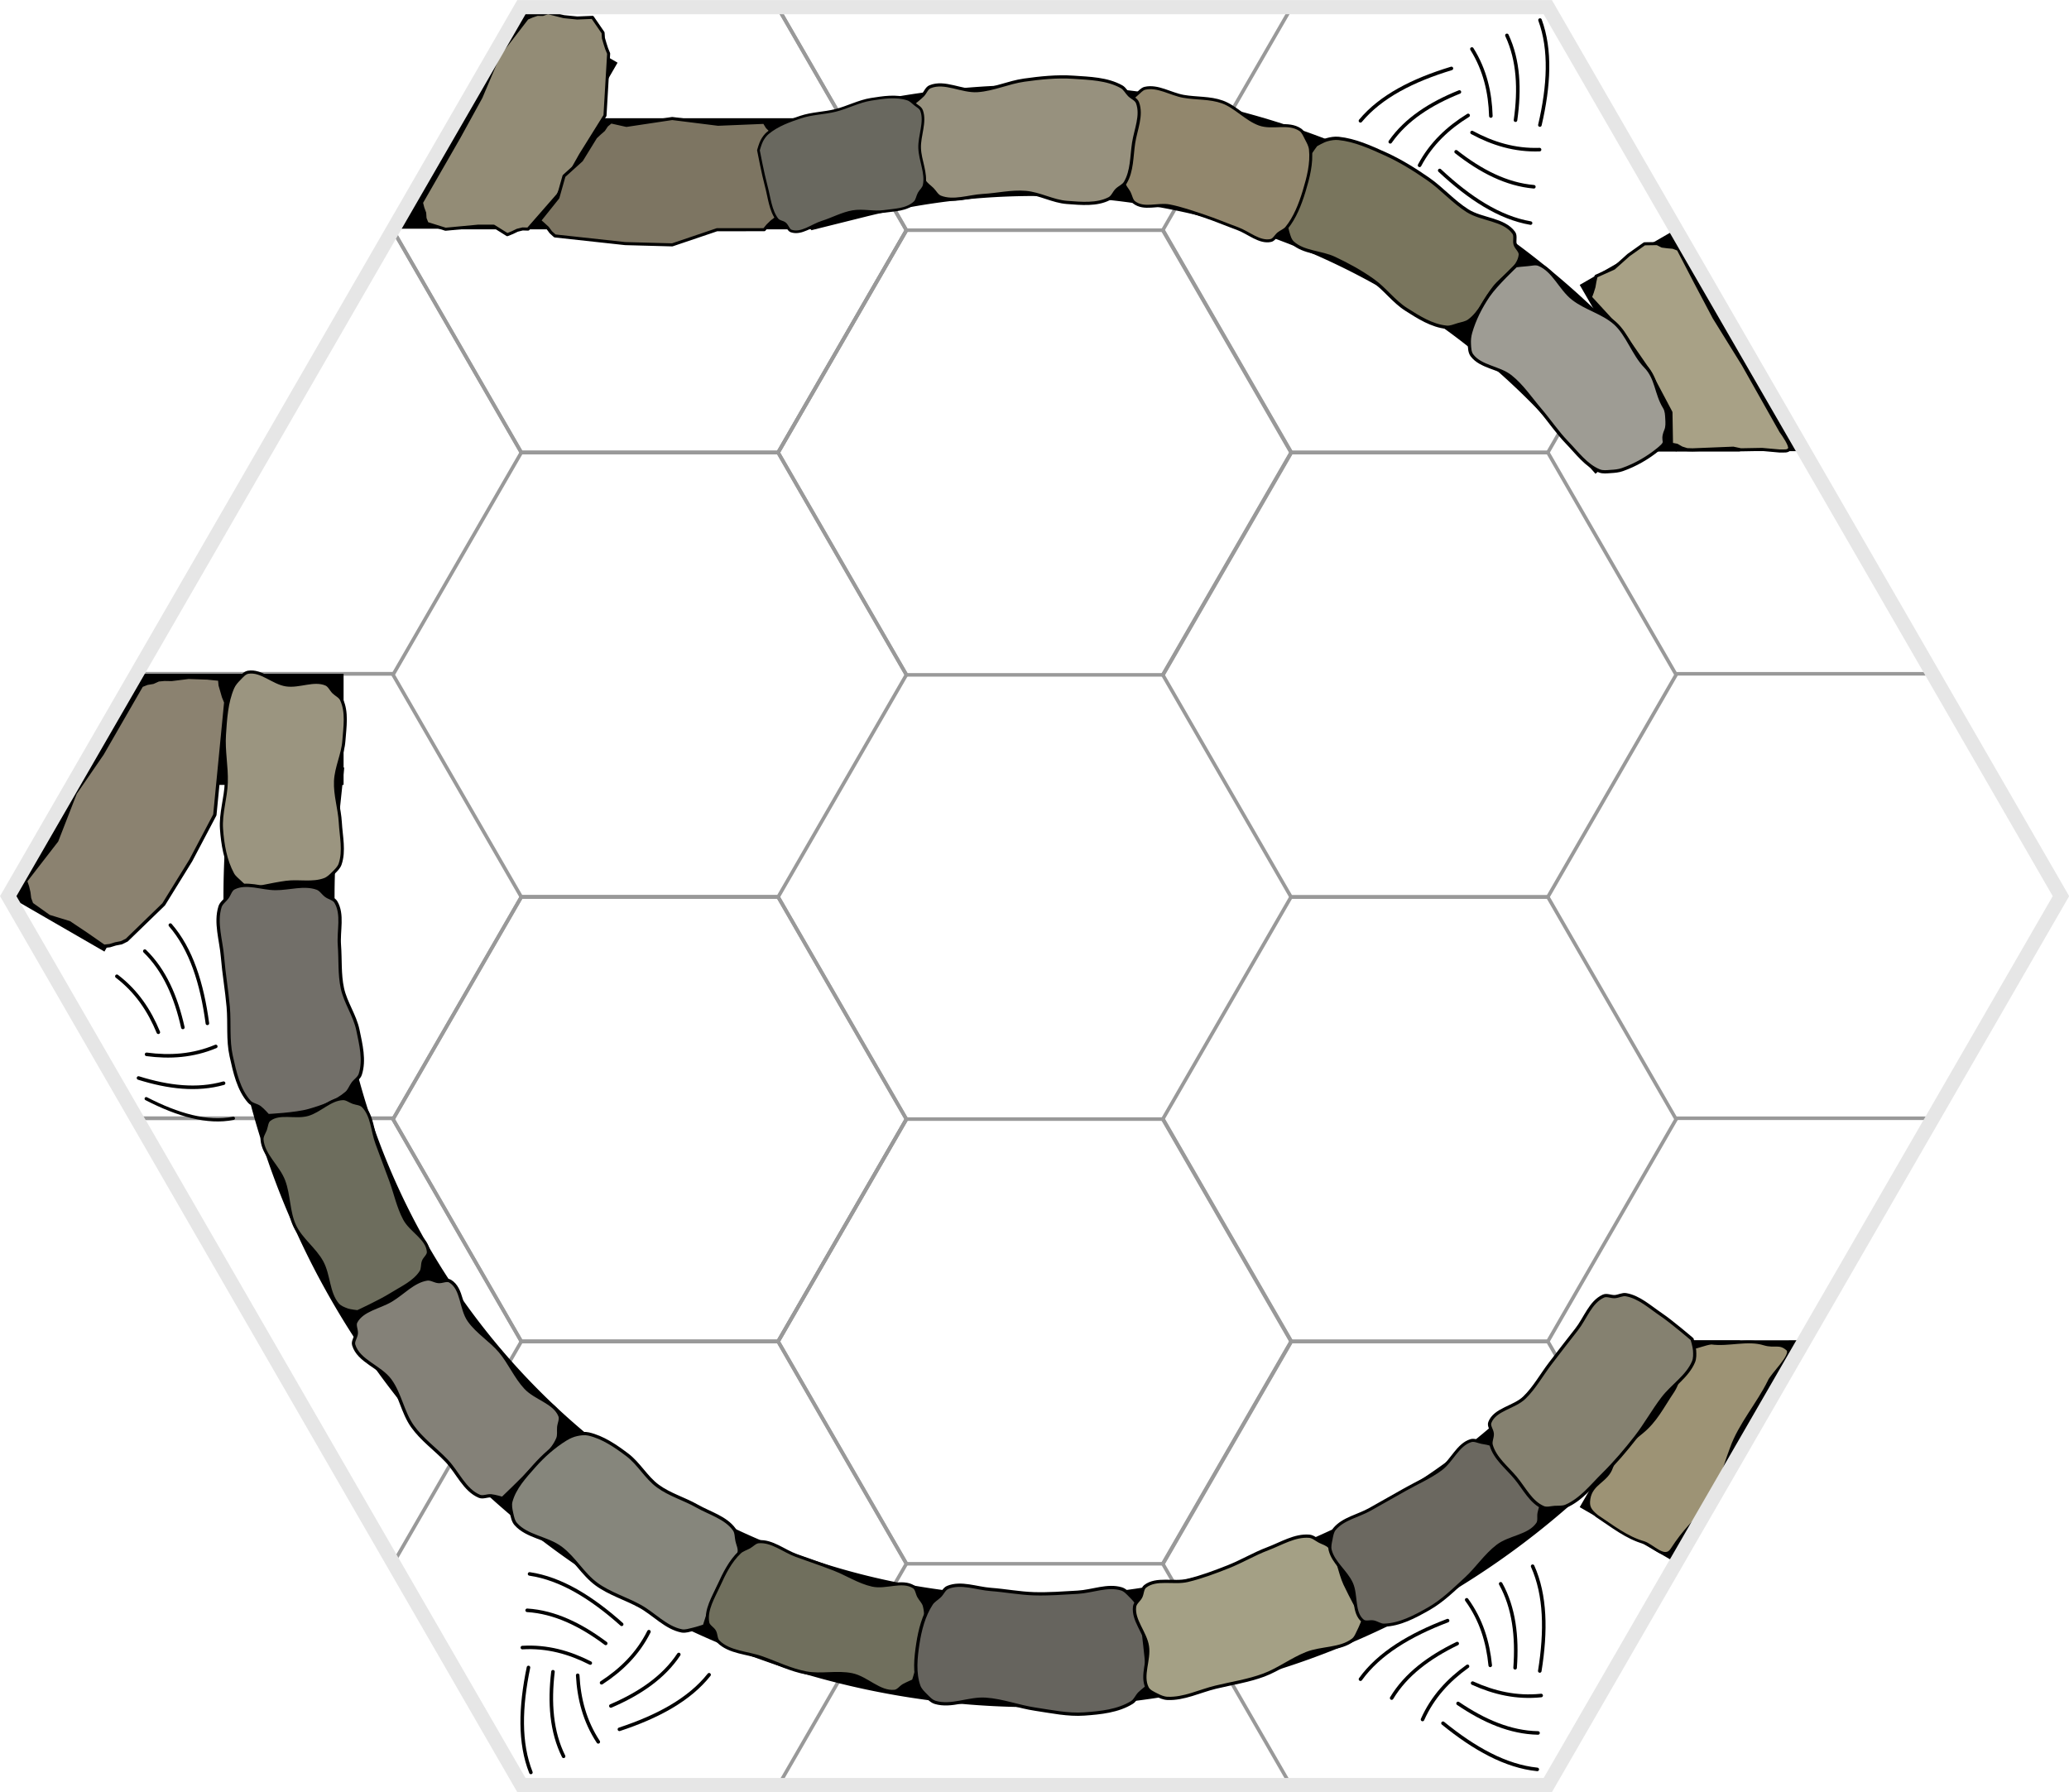 <?xml version="1.0" encoding="UTF-8" standalone="no"?>
<!-- Created with Inkscape (http://www.inkscape.org/) -->

<svg
   width="116.394mm"
   height="100.8mm"
   viewBox="0 0 439.914 380.976"
   version="1.1"
   id="svg1"
   inkscape:version="1.3.2 (091e20e, 2023-11-25, custom)"
   sodipodi:docname="hex-master-2.svg"
   inkscape:export-filename="..\base-tiles\caverns\cavern-A-4O-AR.svg"
   inkscape:export-xdpi="300"
   inkscape:export-ydpi="300"
   xmlns:inkscape="http://www.inkscape.org/namespaces/inkscape"
   xmlns:sodipodi="http://sodipodi.sourceforge.net/DTD/sodipodi-0.dtd"
   xmlns:xlink="http://www.w3.org/1999/xlink"
   xmlns="http://www.w3.org/2000/svg"
   xmlns:svg="http://www.w3.org/2000/svg">
  <sodipodi:namedview
     id="namedview1"
     pagecolor="#ffffff"
     bordercolor="#000000"
     borderopacity="0.25"
     inkscape:showpageshadow="2"
     inkscape:pageopacity="0.0"
     inkscape:pagecheckerboard="0"
     inkscape:deskcolor="#d1d1d1"
     inkscape:document-units="mm"
     inkscape:zoom="1.4142136"
     inkscape:cx="-85.913474"
     inkscape:cy="68.942911"
     inkscape:window-width="2880"
     inkscape:window-height="1586"
     inkscape:window-x="-11"
     inkscape:window-y="-11"
     inkscape:window-maximized="1"
     showguides="true"
     inkscape:lockguides="true"
     inkscape:current-layer="layer10">
    <sodipodi:guide
       position="0,774.803"
       orientation="0,1"
       id="guide7"
       inkscape:locked="true"
       inkscape:label=""
       inkscape:color="rgb(0,134,229)" />
    <sodipodi:guide
       position="18.898,0"
       orientation="-1,0"
       id="guide10"
       inkscape:locked="true"
       inkscape:label=""
       inkscape:color="rgb(0,134,229)" />
  </sodipodi:namedview>
  <defs
     id="defs1" />
  <g
     inkscape:groupmode="layer"
     id="layer4"
     inkscape:label="Hexes-Bottom"
     style="display:inline"
     transform="translate(-17.152,-17.386)">
    <path
       sodipodi:type="star"
       style="display:inline;fill:none;stroke:#999999;stroke-width:0.866;stroke-dasharray:none"
       id="path6-7-2"
       inkscape:flatsided="true"
       sodipodi:sides="6"
       sodipodi:cx="95.695854"
       sodipodi:cy="483.33698"
       sodipodi:r1="62.518642"
       sodipodi:r2="54.142731"
       sodipodi:arg1="1.0471976"
       sodipodi:arg2="1.5707963"
       inkscape:rounded="0"
       inkscape:randomized="0"
       d="m 126.955,537.48 -62.519,0 -31.259,-54.143 31.259,-54.143 62.519,0 31.259,54.143 z"
       transform="matrix(0.873,0,0,0.873,153.622,-119.39)"
       inkscape:label="hex0304"
       inkscape:export-filename="..\base-tiles\walls\horizontal-double-AA2-C-CR.svg"
       inkscape:export-xdpi="300"
       inkscape:export-ydpi="300" />
    <path
       sodipodi:type="star"
       style="display:inline;fill:none;stroke:#999999;stroke-width:0.866;stroke-dasharray:none"
       id="path6-7-3"
       inkscape:flatsided="true"
       sodipodi:sides="6"
       sodipodi:cx="95.695854"
       sodipodi:cy="483.33698"
       sodipodi:r1="62.518642"
       sodipodi:r2="54.142731"
       sodipodi:arg1="1.0471976"
       sodipodi:arg2="1.5707963"
       inkscape:rounded="0"
       inkscape:randomized="0"
       d="m 126.955,537.48 -62.519,0 -31.259,-54.143 31.259,-54.143 62.519,0 31.259,54.143 z"
       transform="matrix(0.873,0,0,0.873,71.758,-166.634)"
       inkscape:label="hex0203"
       inkscape:tile-cx="155.25921"
       inkscape:tile-cy="255.1181"
       inkscape:tile-w="109.10383"
       inkscape:tile-h="94.488169"
       inkscape:tile-x0="100.70729"
       inkscape:tile-y0="207.87401" />
    <path
       style="display:inline;fill:none;stroke:#999999;stroke-width:0.756"
       d="M 100.732,255.118 H 46.178"
       id="path6-5-2-6-8-3-6-0"
       inkscape:label="lineb0104"
       inkscape:tile-cx="73.455121"
       inkscape:tile-cy="255.11812"
       inkscape:tile-w="54.553702"
       inkscape:tile-h="0"
       inkscape:tile-x0="46.17827"
       inkscape:tile-y0="255.11812" />
    <use
       x="0"
       y="0"
       inkscape:tiled-clone-of="#path6-7-3"
       xlink:href="#path6-7-3"
       id="use5"
       style="display:inline" />
    <use
       x="0"
       y="0"
       inkscape:tiled-clone-of="#path6-7-3"
       xlink:href="#path6-7-3"
       transform="translate(0,94.488)"
       id="use6"
       style="display:inline" />
    <use
       x="0"
       y="0"
       inkscape:tiled-clone-of="#path6-7-3"
       xlink:href="#path6-7-3"
       transform="translate(163.656)"
       id="use7"
       style="display:inline" />
    <use
       x="0"
       y="0"
       inkscape:tiled-clone-of="#path6-7-3"
       xlink:href="#path6-7-3"
       transform="translate(163.656,94.488)"
       id="use8"
       style="display:inline" />
    <use
       x="0"
       y="0"
       inkscape:tiled-clone-of="#path6-5-2-6-8-3-6-0"
       xlink:href="#path6-5-2-6-8-3-6-0"
       id="use13"
       style="display:inline" />
    <use
       x="0"
       y="0"
       inkscape:tiled-clone-of="#path6-5-2-6-8-3-6-0"
       xlink:href="#path6-5-2-6-8-3-6-0"
       transform="translate(327.322)"
       id="use14"
       style="display:inline" />
  </g>
  <g
     inkscape:groupmode="layer"
     id="layer2"
     inkscape:label="Hexes-Top"
     style="display:inline"
     transform="translate(-17.152,-17.386)">
    <path
       sodipodi:type="star"
       style="display:inline;fill:none;stroke:#999999;stroke-width:0.866;stroke-dasharray:none"
       id="path6-5"
       inkscape:flatsided="true"
       sodipodi:sides="6"
       sodipodi:cx="95.695854"
       sodipodi:cy="483.33698"
       sodipodi:r1="62.518642"
       sodipodi:r2="54.142731"
       sodipodi:arg1="1.0471976"
       sodipodi:arg2="1.5707963"
       inkscape:rounded="0"
       inkscape:randomized="0"
       d="m 126.955,537.48 -62.519,0 -31.259,-54.143 31.259,-54.143 62.519,0 31.259,54.143 z"
       transform="matrix(0.873,0,0,0.873,153.622,-308.366)"
       inkscape:label="hex0302"
       inkscape:export-filename="..\base-tiles\caverns\half-cavern-A-O-AR.svg"
       inkscape:export-xdpi="300"
       inkscape:export-ydpi="300" />
    <path
       sodipodi:type="star"
       style="display:inline;fill:none;stroke:#999999;stroke-width:0.866;stroke-dasharray:none"
       id="path6"
       inkscape:flatsided="true"
       sodipodi:sides="6"
       sodipodi:cx="95.695854"
       sodipodi:cy="483.33698"
       sodipodi:r1="62.518642"
       sodipodi:r2="54.142731"
       sodipodi:arg1="1.0471976"
       sodipodi:arg2="1.5707963"
       inkscape:rounded="0"
       inkscape:randomized="0"
       d="m 126.955,537.48 -62.519,0 -31.259,-54.143 31.259,-54.143 62.519,0 31.259,54.143 z"
       transform="matrix(0.873,0,0,0.873,71.758,-355.61)"
       inkscape:label="hex0201"
       inkscape:tile-cx="155.25921"
       inkscape:tile-cy="66.141743"
       inkscape:tile-w="109.10383"
       inkscape:tile-h="94.488169"
       inkscape:tile-x0="100.70729"
       inkscape:tile-y0="18.897658" />
    <path
       style="display:inline;fill:none;stroke:#999999;stroke-width:0.756"
       d="M 100.732,160.63 H 46.178"
       id="path6-5-2-6-8-3-6"
       inkscape:label="lineb0103"
       inkscape:tile-cx="73.455121"
       inkscape:tile-cy="160.62992"
       inkscape:tile-w="54.553702"
       inkscape:tile-h="0"
       inkscape:tile-x0="46.17827"
       inkscape:tile-y0="160.62992" />
    <use
       x="0"
       y="0"
       inkscape:tiled-clone-of="#path6"
       xlink:href="#path6"
       id="use1"
       style="display:inline" />
    <use
       x="0"
       y="0"
       inkscape:tiled-clone-of="#path6"
       xlink:href="#path6"
       transform="translate(0,94.488)"
       id="use2"
       style="display:inline" />
    <use
       x="0"
       y="0"
       inkscape:tiled-clone-of="#path6"
       xlink:href="#path6"
       transform="translate(163.656)"
       id="use3"
       style="display:inline" />
    <use
       x="0"
       y="0"
       inkscape:tiled-clone-of="#path6"
       xlink:href="#path6"
       transform="translate(163.656,94.488)"
       id="use4"
       style="display:inline" />
    <use
       x="0"
       y="0"
       inkscape:tiled-clone-of="#path6-5-2-6-8-3-6"
       xlink:href="#path6-5-2-6-8-3-6"
       id="use11"
       style="display:inline" />
    <use
       x="0"
       y="0"
       inkscape:tiled-clone-of="#path6-5-2-6-8-3-6"
       xlink:href="#path6-5-2-6-8-3-6"
       transform="translate(327.322)"
       id="use12"
       style="display:inline" />
  </g>
  <g
     inkscape:groupmode="layer"
     id="layer13"
     inkscape:label="Connections 1"
     style="display:inline"
     transform="translate(-17.152,-17.386)">
    <g
       id="use20"
       inkscape:transform-center-y="-177.1654"
       inkscape:tile-x0="182.55497"
       inkscape:tile-y0="18.897625"
       style="display:inline"
       inkscape:label="ext C"
       inkscape:tile-cx="237.10679"
       inkscape:tile-cy="207.87406"
       inkscape:tile-w="109.10364"
       inkscape:tile-h="23.622061">
      <rect
         style="display:none;fill:#000000;stroke:none;stroke-width:0.55"
         id="rect111"
         width="23.622"
         height="40.913"
         x="18.898"
         y="-291.659"
         transform="rotate(30,-607.855,39.933)"
         inkscape:label="ext 6 CR" />
      <rect
         style="display:none;fill:#000000;stroke:none;stroke-width:0.55"
         id="rect112"
         width="23.622"
         height="40.913"
         x="18.898"
         y="-223.468"
         transform="rotate(30,-607.855,39.933)"
         inkscape:label="ext 6 C" />
      <rect
         style="display:none;fill:#000000;stroke:none;stroke-width:0.55"
         id="rect113"
         width="23.622"
         height="40.913"
         x="18.898"
         y="-291.659"
         transform="rotate(-30,1052.836,-69.165)"
         inkscape:label="ext 5 CR" />
      <rect
         style="display:none;fill:#000000;stroke:none;stroke-width:0.55"
         id="rect114"
         width="23.622"
         height="40.913"
         x="18.898"
         y="-223.468"
         transform="rotate(-30,1052.836,-69.165)"
         inkscape:label="ext 5 C" />
      <rect
         style="display:none;fill:#000000;stroke:none;stroke-width:0.55"
         id="rect115"
         width="23.622"
         height="40.913"
         x="18.898"
         y="-291.659"
         transform="rotate(-90,444.981,-29.233)"
         inkscape:label="ext 4 CR" />
      <rect
         style="display:none;fill:#000000;stroke:none;stroke-width:0.55"
         id="rect116"
         width="23.622"
         height="40.913"
         x="18.898"
         y="-223.468"
         transform="rotate(-90,444.981,-29.233)"
         inkscape:label="ext 4 C" />
      <rect
         style="display:inline;fill:#000000;stroke:none;stroke-width:0.55"
         id="rect117"
         width="23.622"
         height="40.913"
         x="18.898"
         y="-291.659"
         transform="rotate(-150,282.107,-18.533)"
         inkscape:label="ext 3 CR" />
      <rect
         style="display:none;fill:#000000;stroke:none;stroke-width:0.55"
         id="rect118"
         width="23.622"
         height="40.913"
         x="18.898"
         y="-223.468"
         transform="rotate(-150,282.107,-18.533)"
         inkscape:label="ext 3 C" />
      <rect
         style="display:none;fill:#000000;stroke:none;stroke-width:0.55"
         id="rect119"
         width="23.622"
         height="40.913"
         x="18.898"
         y="-291.659"
         transform="rotate(150,162.874,-10.7)"
         inkscape:label="ext 2 CR" />
      <rect
         style="display:inline;fill:#000000;stroke:none;stroke-width:0.55"
         id="rect120"
         width="23.622"
         height="40.913"
         x="18.898"
         y="-223.468"
         transform="rotate(150,162.874,-10.7)"
         inkscape:label="ext 2 C" />
      <rect
         style="display:none;fill:#000000;stroke:none;stroke-width:0.55"
         id="rect256"
         width="23.622"
         height="40.913"
         x="18.898"
         y="-291.659"
         transform="rotate(90)"
         inkscape:label="ext 1 CR" />
      <rect
         style="display:none;fill:#000000;stroke:none;stroke-width:0.55"
         id="rect255"
         width="23.622"
         height="40.913"
         x="18.898"
         y="-223.468"
         transform="rotate(90)"
         inkscape:label="ext 1 C" />
    </g>
    <g
       id="use22"
       inkscape:transform-center-y="-177.1654"
       inkscape:tile-x0="128.00503"
       inkscape:tile-y0="18.89764"
       style="display:inline"
       transform="rotate(120,237.107,207.872)"
       inkscape:label="ext A"
       inkscape:tile-cx="237.10867"
       inkscape:tile-cy="207.87408"
       inkscape:tile-w="218.20728"
       inkscape:tile-h="23.622064">
      <rect
         style="display:none;fill:#000000;stroke:none;stroke-width:0.449"
         id="rect81-6-5"
         width="23.622"
         height="27.277"
         x="-396.849"
         y="305.302"
         transform="matrix(7.6237116e-6,-1,1,-7.6236445e-6,0,0)"
         inkscape:label="ext 6 A half" />
      <rect
         style="display:none;fill:#000000;stroke:none;stroke-width:0.449"
         id="rect81-6"
         width="23.622"
         height="27.277"
         x="120.299"
         y="-34.002"
         transform="rotate(30)"
         inkscape:label="ext 2 AR half" />
      <rect
         style="display:inline;fill:#000000;stroke:none;stroke-width:0.55"
         id="rect73"
         width="23.622"
         height="40.913"
         x="-87.57"
         y="189.471"
         transform="rotate(-90,123.905,185.372)"
         inkscape:label="ext 6 AR" />
      <rect
         style="display:inline;fill:#000000;stroke:none;stroke-width:0.55"
         id="rect74"
         width="23.622"
         height="40.913"
         x="-87.57"
         y="366.765"
         transform="rotate(-90,123.905,185.372)"
         inkscape:label="ext 6 A" />
      <rect
         style="display:none;fill:#000000;stroke:none;stroke-width:0.55"
         id="rect75"
         width="23.622"
         height="40.913"
         x="-87.57"
         y="189.471"
         transform="rotate(-150,157.105,235.042)"
         inkscape:label="ext 5 AR" />
      <rect
         style="display:none;fill:#000000;stroke:none;stroke-width:0.55"
         id="rect76"
         width="23.622"
         height="40.913"
         x="-87.57"
         y="366.765"
         transform="rotate(-150,157.105,235.042)"
         inkscape:label="ext 5 A" />
      <rect
         style="display:none;fill:#000000;stroke:none;stroke-width:0.55"
         id="rect77"
         width="23.622"
         height="40.913"
         x="-87.57"
         y="189.471"
         transform="rotate(150,181.41,271.403)"
         inkscape:label="ext 4 AR" />
      <rect
         style="display:none;fill:#000000;stroke:none;stroke-width:0.55"
         id="rect78"
         width="23.622"
         height="40.913"
         x="-87.57"
         y="366.765"
         transform="rotate(150,181.41,271.403)"
         inkscape:label="ext 4 A" />
      <rect
         style="display:none;fill:#000000;stroke:none;stroke-width:0.55"
         id="rect79"
         width="23.622"
         height="40.913"
         x="-87.57"
         y="189.471"
         transform="rotate(90,214.61,321.073)"
         inkscape:label="ext 3 AR" />
      <rect
         style="display:none;fill:#000000;stroke:none;stroke-width:0.55"
         id="rect80"
         width="23.622"
         height="40.913"
         x="-87.57"
         y="366.765"
         transform="rotate(90,214.61,321.073)"
         inkscape:label="ext 3 A" />
      <rect
         style="display:none;fill:#000000;stroke:none;stroke-width:0.55"
         id="rect81"
         width="23.622"
         height="40.913"
         x="-87.57"
         y="189.471"
         transform="rotate(30,338.515,506.444)"
         inkscape:label="ext 2 AR" />
      <rect
         style="display:none;fill:#000000;stroke:none;stroke-width:0.55"
         id="rect82"
         width="23.622"
         height="40.913"
         x="-87.57"
         y="366.765"
         transform="rotate(30,338.515,506.444)"
         inkscape:label="ext 2 A" />
      <rect
         style="display:none;fill:#000000;stroke:none;stroke-width:0.55"
         id="rect83"
         width="23.622"
         height="40.913"
         x="-87.57"
         y="189.471"
         transform="rotate(-30,-2.6988379e-6,2.641766e-5)"
         inkscape:label="ext 1 AR" />
      <rect
         style="display:none;fill:#000000;stroke:none;stroke-width:0.55"
         id="rect84"
         width="23.622"
         height="40.913"
         x="-87.57"
         y="366.765"
         transform="rotate(-30,-2.6988379e-6,2.641766e-5)"
         inkscape:label="ext 1 A" />
    </g>
    <g
       id="use23"
       inkscape:transform-center-y="-177.1654"
       inkscape:tile-x0="128.00505"
       inkscape:tile-y0="18.897638"
       style="display:inline"
       transform="rotate(180,237.111,207.874)"
       inkscape:label="cx C">
      <path
         sodipodi:type="star"
         style="display:none;fill:#000000;stroke-width:30.236;stroke-linecap:square;stroke-linejoin:round"
         id="path27"
         inkscape:flatsided="true"
         sodipodi:sides="3"
         sodipodi:cx="423.86456"
         sodipodi:cy="74.880447"
         sodipodi:r1="54.958126"
         sodipodi:r2="27.479065"
         sodipodi:arg1="1.5707963"
         sodipodi:arg2="2.6179939"
         inkscape:rounded="0"
         inkscape:randomized="0"
         d="m 423.865,129.839 -47.595,-82.437 95.19,-3e-6 z"
         inkscape:transform-center-y="3.9370083"
         transform="matrix(-0.143,0.248,-0.248,-0.143,466.443,215.777)"
         inkscape:transform-center-x="-1.8157869e-06"
         inkscape:label="cx 6 CR" />
      <path
         sodipodi:type="star"
         style="display:none;fill:#000000;stroke-width:30.236;stroke-linecap:square;stroke-linejoin:round"
         id="path28"
         inkscape:flatsided="true"
         sodipodi:sides="3"
         sodipodi:cx="423.86456"
         sodipodi:cy="74.880447"
         sodipodi:r1="54.958126"
         sodipodi:r2="27.479065"
         sodipodi:arg1="1.5707963"
         sodipodi:arg2="2.6179939"
         inkscape:rounded="0"
         inkscape:randomized="0"
         d="m 423.865,129.839 -47.595,-82.437 95.19,-3e-6 z"
         inkscape:transform-center-y="3.9370083"
         transform="matrix(-0.143,0.248,-0.248,-0.143,480.081,192.154)"
         inkscape:transform-center-x="-1.8157869e-06"
         inkscape:label="cx 6 C" />
      <path
         sodipodi:type="star"
         style="display:none;fill:#000000;stroke-width:30.236;stroke-linecap:square;stroke-linejoin:round"
         id="path33"
         inkscape:flatsided="true"
         sodipodi:sides="3"
         sodipodi:cx="423.86456"
         sodipodi:cy="74.880447"
         sodipodi:r1="54.958126"
         sodipodi:r2="27.479065"
         sodipodi:arg1="1.5707963"
         sodipodi:arg2="2.6179939"
         inkscape:rounded="0"
         inkscape:randomized="0"
         d="m 423.865,129.839 -47.595,-82.437 95.19,-3e-6 z"
         inkscape:transform-center-y="3.9370083"
         transform="matrix(0.143,0.248,-0.248,0.143,358.621,13.218)"
         inkscape:transform-center-x="-1.8157869e-06"
         inkscape:label="cx 5 CR" />
      <path
         sodipodi:type="star"
         style="display:none;fill:#000000;stroke-width:30.236;stroke-linecap:square;stroke-linejoin:round"
         id="path34"
         inkscape:flatsided="true"
         sodipodi:sides="3"
         sodipodi:cx="423.86456"
         sodipodi:cy="74.880447"
         sodipodi:r1="54.958126"
         sodipodi:r2="27.479065"
         sodipodi:arg1="1.5707963"
         sodipodi:arg2="2.6179939"
         inkscape:rounded="0"
         inkscape:randomized="0"
         d="m 423.865,129.839 -47.595,-82.437 95.19,-3e-6 z"
         inkscape:transform-center-y="3.9370083"
         transform="matrix(0.143,0.248,-0.248,0.143,344.982,-10.405)"
         inkscape:transform-center-x="-1.8157869e-06"
         inkscape:label="cx 5 C" />
      <path
         sodipodi:type="star"
         style="display:none;fill:#000000;stroke-width:30.236;stroke-linecap:square;stroke-linejoin:round"
         id="path39"
         inkscape:flatsided="true"
         sodipodi:sides="3"
         sodipodi:cx="423.86456"
         sodipodi:cy="74.880447"
         sodipodi:r1="54.958126"
         sodipodi:r2="27.479065"
         sodipodi:arg1="1.5707963"
         sodipodi:arg2="2.6179939"
         inkscape:rounded="0"
         inkscape:randomized="0"
         d="m 423.865,129.839 -47.595,-82.437 95.19,-3e-6 z"
         inkscape:transform-center-y="3.9370083"
         transform="matrix(0.287,0,0,0.287,129.288,5.315)"
         inkscape:transform-center-x="-1.8157869e-06"
         inkscape:label="cx 4 CR" />
      <path
         sodipodi:type="star"
         style="display:none;fill:#000000;stroke-width:30.236;stroke-linecap:square;stroke-linejoin:round"
         id="path40"
         inkscape:flatsided="true"
         sodipodi:sides="3"
         sodipodi:cx="423.86456"
         sodipodi:cy="74.880447"
         sodipodi:r1="54.958126"
         sodipodi:r2="27.479065"
         sodipodi:arg1="1.5707963"
         sodipodi:arg2="2.6179939"
         inkscape:rounded="0"
         inkscape:randomized="0"
         d="m 423.865,129.839 -47.595,-82.437 95.19,-3e-6 z"
         inkscape:transform-center-y="3.9370083"
         transform="matrix(0.287,0,0,0.287,102.011,5.315)"
         inkscape:transform-center-x="-1.8157869e-06"
         inkscape:label="cx 4 C" />
      <path
         sodipodi:type="star"
         style="display:inline;fill:#000000;stroke-width:30.236;stroke-linecap:square;stroke-linejoin:round"
         id="path53"
         inkscape:flatsided="true"
         sodipodi:sides="3"
         sodipodi:cx="423.86456"
         sodipodi:cy="74.880447"
         sodipodi:r1="54.958126"
         sodipodi:r2="27.479065"
         sodipodi:arg1="1.5707963"
         sodipodi:arg2="2.6179939"
         inkscape:rounded="0"
         inkscape:randomized="0"
         d="m 423.865,129.839 -47.595,-82.437 95.19,-3e-6 z"
         inkscape:transform-center-y="3.9370083"
         transform="matrix(0.143,-0.248,0.248,0.143,7.778,199.971)"
         inkscape:transform-center-x="-1.8157869e-06"
         inkscape:label="cx 3 CR" />
      <path
         sodipodi:type="star"
         style="display:none;fill:#000000;stroke-width:30.236;stroke-linecap:square;stroke-linejoin:round"
         id="path54"
         inkscape:flatsided="true"
         sodipodi:sides="3"
         sodipodi:cx="423.86456"
         sodipodi:cy="74.880447"
         sodipodi:r1="54.958126"
         sodipodi:r2="27.479065"
         sodipodi:arg1="1.5707963"
         sodipodi:arg2="2.6179939"
         inkscape:rounded="0"
         inkscape:randomized="0"
         d="m 423.865,129.839 -47.595,-82.437 95.19,-3e-6 z"
         inkscape:transform-center-y="3.9370083"
         transform="matrix(0.143,-0.248,0.248,0.143,-5.86,223.594)"
         inkscape:transform-center-x="-1.8157869e-06"
         inkscape:label="cx 3 C" />
      <path
         sodipodi:type="star"
         style="display:none;fill:#000000;stroke-width:30.236;stroke-linecap:square;stroke-linejoin:round"
         id="path59"
         inkscape:flatsided="true"
         sodipodi:sides="3"
         sodipodi:cx="423.86456"
         sodipodi:cy="74.880447"
         sodipodi:r1="54.958126"
         sodipodi:r2="27.479065"
         sodipodi:arg1="1.5707963"
         sodipodi:arg2="2.6179939"
         inkscape:rounded="0"
         inkscape:randomized="0"
         d="m 423.865,129.839 -47.595,-82.437 95.19,-3e-6 z"
         inkscape:transform-center-y="3.9370083"
         transform="matrix(-0.143,-0.248,0.248,-0.143,115.6,402.53)"
         inkscape:transform-center-x="-1.8157869e-06"
         inkscape:label="cx 2 CR" />
      <path
         sodipodi:type="star"
         style="display:inline;fill:#000000;stroke-width:30.236;stroke-linecap:square;stroke-linejoin:round"
         id="path60"
         inkscape:flatsided="true"
         sodipodi:sides="3"
         sodipodi:cx="423.86456"
         sodipodi:cy="74.880447"
         sodipodi:r1="54.958126"
         sodipodi:r2="27.479065"
         sodipodi:arg1="1.5707963"
         sodipodi:arg2="2.6179939"
         inkscape:rounded="0"
         inkscape:randomized="0"
         d="m 423.865,129.839 -47.595,-82.437 95.19,-3e-6 z"
         inkscape:transform-center-y="3.9370083"
         transform="matrix(-0.143,-0.248,0.248,-0.143,129.239,426.153)"
         inkscape:transform-center-x="-1.8157869e-06"
         inkscape:label="cx 2 C" />
      <path
         sodipodi:type="star"
         style="display:none;fill:#000000;stroke-width:30.236;stroke-linecap:square;stroke-linejoin:round"
         id="path65"
         inkscape:flatsided="true"
         sodipodi:sides="3"
         sodipodi:cx="423.86456"
         sodipodi:cy="74.880447"
         sodipodi:r1="54.958126"
         sodipodi:r2="27.479065"
         sodipodi:arg1="1.5707963"
         sodipodi:arg2="2.6179939"
         inkscape:rounded="0"
         inkscape:randomized="0"
         d="m 423.865,129.839 -47.595,-82.437 95.19,-3e-6 z"
         inkscape:transform-center-y="3.9370083"
         transform="matrix(-0.287,0,0,-0.287,344.933,410.433)"
         inkscape:transform-center-x="-1.8157869e-06"
         inkscape:label="cx 1 CR" />
      <path
         sodipodi:type="star"
         style="display:none;fill:#000000;stroke-width:30.236;stroke-linecap:square;stroke-linejoin:round"
         id="path66"
         inkscape:flatsided="true"
         sodipodi:sides="3"
         sodipodi:cx="423.86456"
         sodipodi:cy="74.880447"
         sodipodi:r1="54.958126"
         sodipodi:r2="27.479065"
         sodipodi:arg1="1.5707963"
         sodipodi:arg2="2.6179939"
         inkscape:rounded="0"
         inkscape:randomized="0"
         d="m 423.865,129.839 -47.595,-82.437 95.19,-3e-6 z"
         inkscape:transform-center-y="3.9370083"
         transform="matrix(-0.287,0,0,-0.287,372.21,410.433)"
         inkscape:transform-center-x="-1.8157869e-06"
         inkscape:label="cx 1 C" />
    </g>
    <g
       id="use25"
       inkscape:transform-center-y="-177.1654"
       inkscape:tile-x0="128.00505"
       inkscape:tile-y0="18.897638"
       style="display:inline"
       transform="rotate(-60,237.111,207.874)"
       inkscape:label="cx A">
      <path
         sodipodi:type="star"
         style="display:inline;fill:#000000;stroke-width:30.236;stroke-linecap:square;stroke-linejoin:round"
         id="path26"
         inkscape:flatsided="true"
         sodipodi:sides="3"
         sodipodi:cx="423.86456"
         sodipodi:cy="74.880447"
         sodipodi:r1="54.958126"
         sodipodi:r2="27.479065"
         sodipodi:arg1="1.5707963"
         sodipodi:arg2="2.6179939"
         inkscape:rounded="0"
         inkscape:randomized="0"
         d="m 423.865,129.839 -47.595,-82.437 95.19,-3e-6 z"
         inkscape:transform-center-y="3.9370083"
         transform="matrix(0.287,0,0,0.287,183.842,5.315)"
         inkscape:transform-center-x="-1.8157869e-06"
         inkscape:label="cx 6 AR" />
      <path
         sodipodi:type="star"
         style="display:inline;fill:#000000;stroke-width:30.236;stroke-linecap:square;stroke-linejoin:round"
         id="path74"
         inkscape:flatsided="true"
         sodipodi:sides="3"
         sodipodi:cx="423.86456"
         sodipodi:cy="74.880447"
         sodipodi:r1="54.958126"
         sodipodi:r2="27.479065"
         sodipodi:arg1="1.5707963"
         sodipodi:arg2="2.6179939"
         inkscape:rounded="0"
         inkscape:randomized="0"
         d="m 423.865,129.839 -47.595,-82.437 95.19,-3e-6 z"
         inkscape:transform-center-y="3.9370083"
         transform="matrix(0.287,0,0,0.287,47.459,5.313)"
         inkscape:transform-center-x="-1.8157869e-06"
         inkscape:label="cx 6 A" />
      <path
         sodipodi:type="star"
         style="display:none;fill:#000000;stroke-width:30.236;stroke-linecap:square;stroke-linejoin:round"
         id="path32"
         inkscape:flatsided="true"
         sodipodi:sides="3"
         sodipodi:cx="423.86456"
         sodipodi:cy="74.880447"
         sodipodi:r1="54.958126"
         sodipodi:r2="27.479065"
         sodipodi:arg1="1.5707963"
         sodipodi:arg2="2.6179939"
         inkscape:rounded="0"
         inkscape:randomized="0"
         d="m 423.865,129.839 -47.595,-82.437 95.19,-3e-6 z"
         inkscape:transform-center-y="3.9370083"
         transform="matrix(0.143,-0.248,0.248,0.143,35.055,152.726)"
         inkscape:transform-center-x="-1.8157869e-06"
         inkscape:label="cx 5 AR" />
      <path
         sodipodi:type="star"
         style="display:none;fill:#000000;stroke-width:30.236;stroke-linecap:square;stroke-linejoin:round"
         id="path76"
         inkscape:flatsided="true"
         sodipodi:sides="3"
         sodipodi:cx="423.86456"
         sodipodi:cy="74.880447"
         sodipodi:r1="54.958126"
         sodipodi:r2="27.479065"
         sodipodi:arg1="1.5707963"
         sodipodi:arg2="2.6179939"
         inkscape:rounded="0"
         inkscape:randomized="0"
         d="m 423.865,129.839 -47.595,-82.437 95.19,-3e-6 z"
         inkscape:transform-center-y="3.9370083"
         transform="matrix(0.143,-0.248,0.248,0.143,-33.137,270.835)"
         inkscape:transform-center-x="-1.8157869e-06"
         inkscape:label="cx 5 A" />
      <path
         sodipodi:type="star"
         style="display:none;fill:#000000;stroke-width:30.236;stroke-linecap:square;stroke-linejoin:round"
         id="path38"
         inkscape:flatsided="true"
         sodipodi:sides="3"
         sodipodi:cx="423.86456"
         sodipodi:cy="74.880447"
         sodipodi:r1="54.958126"
         sodipodi:r2="27.479065"
         sodipodi:arg1="1.5707963"
         sodipodi:arg2="2.6179939"
         inkscape:rounded="0"
         inkscape:randomized="0"
         d="m 423.865,129.839 -47.595,-82.437 95.19,-3e-6 z"
         inkscape:transform-center-y="3.9370083"
         transform="matrix(-0.143,-0.248,0.248,-0.143,88.323,355.286)"
         inkscape:transform-center-x="-1.8157869e-06"
         inkscape:label="cx 4 AR" />
      <path
         sodipodi:type="star"
         style="display:none;fill:#000000;stroke-width:30.236;stroke-linecap:square;stroke-linejoin:round"
         id="path78"
         inkscape:flatsided="true"
         sodipodi:sides="3"
         sodipodi:cx="423.86456"
         sodipodi:cy="74.880447"
         sodipodi:r1="54.958126"
         sodipodi:r2="27.479065"
         sodipodi:arg1="1.5707963"
         sodipodi:arg2="2.6179939"
         inkscape:rounded="0"
         inkscape:randomized="0"
         d="m 423.865,129.839 -47.595,-82.437 95.19,-3e-6 z"
         inkscape:transform-center-y="3.9370083"
         transform="matrix(-0.143,-0.248,0.248,-0.143,156.514,473.394)"
         inkscape:transform-center-x="-1.8157869e-06"
         inkscape:label="cx 4 A" />
      <path
         sodipodi:type="star"
         style="display:none;fill:#000000;stroke-width:30.236;stroke-linecap:square;stroke-linejoin:round"
         id="path52"
         inkscape:flatsided="true"
         sodipodi:sides="3"
         sodipodi:cx="423.86456"
         sodipodi:cy="74.880447"
         sodipodi:r1="54.958126"
         sodipodi:r2="27.479065"
         sodipodi:arg1="1.5707963"
         sodipodi:arg2="2.6179939"
         inkscape:rounded="0"
         inkscape:randomized="0"
         d="m 423.865,129.839 -47.595,-82.437 95.19,-3e-6 z"
         inkscape:transform-center-y="3.9370083"
         transform="matrix(-0.287,0,0,-0.287,290.379,410.433)"
         inkscape:transform-center-x="-1.8157869e-06"
         inkscape:label="cx 3 AR" />
      <path
         sodipodi:type="star"
         style="display:none;fill:#000000;stroke-width:30.236;stroke-linecap:square;stroke-linejoin:round"
         id="path80"
         inkscape:flatsided="true"
         sodipodi:sides="3"
         sodipodi:cx="423.86456"
         sodipodi:cy="74.880447"
         sodipodi:r1="54.958126"
         sodipodi:r2="27.479065"
         sodipodi:arg1="1.5707963"
         sodipodi:arg2="2.6179939"
         inkscape:rounded="0"
         inkscape:randomized="0"
         d="m 423.865,129.839 -47.595,-82.437 95.19,-3e-6 z"
         inkscape:transform-center-y="3.9370083"
         transform="matrix(-0.287,0,0,-0.287,426.76,410.432)"
         inkscape:transform-center-x="-1.8157869e-06"
         inkscape:label="cx 3 A" />
      <path
         sodipodi:type="star"
         style="display:none;fill:#000000;stroke-width:30.236;stroke-linecap:square;stroke-linejoin:round"
         id="path58"
         inkscape:flatsided="true"
         sodipodi:sides="3"
         sodipodi:cx="423.86456"
         sodipodi:cy="74.880447"
         sodipodi:r1="54.958126"
         sodipodi:r2="27.479065"
         sodipodi:arg1="1.5707963"
         sodipodi:arg2="2.6179939"
         inkscape:rounded="0"
         inkscape:randomized="0"
         d="m 423.865,129.839 -47.595,-82.437 95.19,-3e-6 z"
         inkscape:transform-center-y="3.9370083"
         transform="matrix(-0.143,0.248,-0.248,-0.143,439.166,263.022)"
         inkscape:transform-center-x="-1.8157869e-06"
         inkscape:label="cx 2 AR" />
      <path
         sodipodi:type="star"
         style="display:none;fill:#000000;stroke-width:30.236;stroke-linecap:square;stroke-linejoin:round"
         id="path82"
         inkscape:flatsided="true"
         sodipodi:sides="3"
         sodipodi:cx="423.86456"
         sodipodi:cy="74.880447"
         sodipodi:r1="54.958126"
         sodipodi:r2="27.479065"
         sodipodi:arg1="1.5707963"
         sodipodi:arg2="2.6179939"
         inkscape:rounded="0"
         inkscape:randomized="0"
         d="m 423.865,129.839 -47.595,-82.437 95.19,-3e-6 z"
         inkscape:transform-center-y="3.9370083"
         transform="matrix(-0.143,0.248,-0.248,-0.143,507.356,144.91)"
         inkscape:transform-center-x="-1.8157869e-06"
         inkscape:label="cx 2 A" />
      <path
         sodipodi:type="star"
         style="display:none;fill:#000000;stroke-width:30.236;stroke-linecap:square;stroke-linejoin:round"
         id="path64"
         inkscape:flatsided="true"
         sodipodi:sides="3"
         sodipodi:cx="423.86456"
         sodipodi:cy="74.880447"
         sodipodi:r1="54.958126"
         sodipodi:r2="27.479065"
         sodipodi:arg1="1.5707963"
         sodipodi:arg2="2.6179939"
         inkscape:rounded="0"
         inkscape:randomized="0"
         d="m 423.865,129.839 -47.595,-82.437 95.19,-3e-6 z"
         inkscape:transform-center-y="3.9370083"
         transform="matrix(0.143,0.248,-0.248,0.143,385.898,60.463)"
         inkscape:transform-center-x="-1.8157869e-06"
         inkscape:label="cx 1 AR" />
      <path
         sodipodi:type="star"
         style="display:none;fill:#000000;stroke-width:30.236;stroke-linecap:square;stroke-linejoin:round"
         id="path84"
         inkscape:flatsided="true"
         sodipodi:sides="3"
         sodipodi:cx="423.86456"
         sodipodi:cy="74.880447"
         sodipodi:r1="54.958126"
         sodipodi:r2="27.479065"
         sodipodi:arg1="1.5707963"
         sodipodi:arg2="2.6179939"
         inkscape:rounded="0"
         inkscape:randomized="0"
         d="m 423.865,129.839 -47.595,-82.437 95.19,-3e-6 z"
         inkscape:transform-center-y="3.9370083"
         transform="matrix(0.143,0.248,-0.248,0.143,317.706,-57.65)"
         inkscape:transform-center-x="-1.8157869e-06"
         inkscape:label="cx 1 A" />
    </g>
  </g>
  <g
     inkscape:groupmode="layer"
     id="layer10"
     inkscape:label="Walls - Round"
     transform="translate(-17.152,-17.386)">
    <g
       id="g103"
       inkscape:label="horizontal">
      <rect
         style="display:inline;fill:#000000;stroke:none;stroke-width:0.51"
         id="rect106"
         width="23.622"
         height="35.255"
         x="302.362"
         y="-387.129"
         transform="rotate(90)"
         inkscape:label="wall hor C-iv part4 round" />
      <rect
         style="display:inline;fill:#000000;stroke:none;stroke-width:0.51"
         id="rect103"
         width="23.622"
         height="35.255"
         x="89.764"
         y="-387.129"
         transform="rotate(90)"
         inkscape:label="wall hor C-i part4 round" />
      <rect
         style="display:inline;fill:#000000;stroke:none;stroke-width:0.57"
         id="rect102"
         width="23.622"
         height="44.031"
         x="160.63"
         y="-90.206"
         transform="rotate(90)"
         inkscape:label="wall hor A-ii part1 round" />
      <rect
         style="display:inline;fill:#000000;stroke:none;stroke-width:0.747"
         id="rect1653"
         width="23.622"
         height="75.591"
         x="42.52"
         y="-189.955"
         transform="rotate(90)"
         inkscape:label="wall hor A-i part2 round" />
    </g>
    <path
       style="display:inline;fill:none;stroke:#000000;stroke-width:23.622;stroke-linecap:square;stroke-linejoin:round;stroke-dasharray:none;stroke-opacity:1"
       id="path24"
       transform="rotate(65)"
       inkscape:label="Round 3CR-6A"
       sodipodi:type="arc"
       sodipodi:cx="288.60431"
       sodipodi:cy="-127.04206"
       sodipodi:rx="160.62993"
       sodipodi:ry="160.62991"
       sodipodi:start="5.9166662"
       sodipodi:end="2.1118484"
       sodipodi:arc-type="arc"
       d="M 438.565,-184.607 A 160.63,160.63 0 0 1 391.855,-3.992 160.63,160.63 0 0 1 205.874,10.645"
       sodipodi:open="true" />
    <path
       style="display:inline;fill:none;stroke:#000000;stroke-width:23.622;stroke-linecap:square;stroke-linejoin:round;stroke-dasharray:none;stroke-opacity:1"
       id="path1653"
       transform="rotate(65)"
       inkscape:label="Round 6AR-2C"
       sodipodi:type="arc"
       sodipodi:cx="288.60431"
       sodipodi:cy="-127.04206"
       sodipodi:rx="160.62993"
       sodipodi:ry="160.62991"
       sodipodi:start="3.3335789"
       sodipodi:end="4.4244097"
       sodipodi:arc-type="arc"
       d="M 130.926,-157.692 A 160.63,160.63 0 0 1 242.983,-281.057"
       sodipodi:open="true" />
    <g
       id="g1614"
       inkscape:label="bricks 6AA"
       style="display:inline">
      <path
         id="use925"
         style="display:inline;fill:#938c76;stroke:#000000;stroke-width:0.649;stroke-linecap:round;stroke-linejoin:round"
         d="m 133.669,20.077 3.359,0.849 2.853,0.287 3.25,-0.136 2.245,3.266 0.078,1.156 0.324,1.112 0.353,1.096 0.432,1.068 -0.777,13.172 -5.203,8.346 -4.812,8.551 -6.332,7.244 -1.17,-0.031 -1.137,0.282 -1.046,0.504 -1.077,0.432 -2.885,-1.805 -3.34,0.002 -6.904,0.648 -3.925,-1.226 -0.43,-1.08 -0.079,-1.16 -0.398,-1.079 -0.282,-1.114 7.963,-13.857 4.691,-8.531 3.829,-9.035 5.989,-7.774 1.061,-0.456 1.094,-0.368 1.17,0.015 1.108,-0.379 v 0 0 0 0"
         inkscape:tile-x0="739.3987"
         inkscape:tile-y0="43.483191"
         sodipodi:nodetypes="ccccccccccccccccccccccccccccccccccccc" />
      <path
         id="use926"
         style="display:inline;fill:#7d7562;stroke:#000000;stroke-width:0.652;stroke-linecap:round;stroke-linejoin:round"
         d="m 182.908,46.653 -0.182,4.097 0.613,4.055 -0.437,4.064 0.006,4.087 -0.782,0.855 -0.92,0.705 -0.825,0.808 -0.734,0.893 -10.047,0.007 -9.517,3.219 -10.003,-0.269 -14.953,-1.631 -0.857,-0.781 -0.689,-0.933 -0.852,-0.78 -0.862,-0.767 3.907,-4.877 1.298,-4.599 3.729,-3.367 2.998,-4.873 0.84,-0.792 0.87,-0.758 0.647,-0.972 0.903,-0.739 3.285,0.735 9.738,-1.46 9.748,1.22 9.816,-0.407 0.608,0.999 0.815,0.839 0.876,0.767 0.962,0.656 v 0 0 0 0"
         inkscape:tile-x0="739.3987"
         inkscape:tile-y0="43.483191"
         sodipodi:nodetypes="ccccccccccccccccccccccccccccccccccccc" />
      <path
         id="use927"
         style="display:inline;fill:#8b8270;stroke:#000000;stroke-width:0.714;stroke-linecap:round;stroke-linejoin:round"
         d="m 52.108,161.804 1.533,0.026 3.604,-0.45 3.988,0.136 2.624,0.264 0.111,1.275 0.358,1.226 0.352,1.225 0.479,1.179 -2.325,23.933 -5.118,9.701 -5.761,9.323 -7.849,7.607 -1.142,0.56 -1.246,0.239 -1.208,0.372 -1.255,0.143 -3.667,-2.548 -3.71,-2.482 -4.312,-1.324 -3.685,-2.622 -0.441,-1.198 -0.156,-1.269 -0.289,-1.237 -0.414,-1.201 6.635,-8.572 3.94,-10.13 5.739,-8.344 8.365,-14.518 1.176,-0.464 1.245,-0.208 1.162,-0.524 1.267,-0.117 v 0 0 0 0"
         inkscape:tile-x0="739.3987"
         inkscape:tile-y0="43.483191"
         sodipodi:nodetypes="ccccccccccccccccccccccccccccccccccccc" />
    </g>
    <g
       id="g1613"
       inkscape:label="bricks 2C 3CR">
      <path
         id="use924"
         style="display:inline;fill:#9d9375;stroke:#000000;stroke-width:0.579;stroke-linecap:round;stroke-linejoin:round"
         d="m 381.02,302.915 c 3.665,0.526 7.633,-0.921 11.254,0.202 2.245,0.671 3.231,-0.377 4.913,1.123 1.283,1.144 -3.395,5.409 -3.921,6.839 -2.292,4.688 -6.239,9.186 -8.002,14.184 -1.786,4.675 -2.68,9.341 -5.873,13.232 -2.023,2.466 -4.011,4.014 -6.788,8.304 -1.479,2.284 -4.015,-0.836 -5.878,-1.458 -3.744,-1.05 -6.842,-3.56 -10.041,-5.662 -1.449,-1.22 -1.956,-1.923 -1.673,-3.68 0.536,-3.332 3.829,-3.693 4.821,-6.701 1.019,-2.806 3.768,-5.287 6.359,-7.355 3.06,-2.48 4.379,-5.364 6.73,-8.841 1.837,-2.829 1.323,-6.824 3.991,-9.165 1.413,-0.201 2.694,-0.848 4.107,-1.021"
         inkscape:tile-x0="739.3987"
         inkscape:tile-y0="43.483191"
         sodipodi:nodetypes="cssssssssssssss" />
      <path
         id="use922"
         style="display:inline;fill:#a8a186;stroke:#000000;stroke-width:0.657;stroke-linecap:round;stroke-linejoin:round"
         d="m 356.512,76.104 3.794,-1.709 3.101,-2.774 3.39,-2.406 2.703,-0.043 1.053,0.53 1.17,0.149 1.169,0.105 1.095,0.419 3.695,7.115 3.932,7.433 6.178,9.968 8.005,14.188 c 0.597,0.814 2.026,2.888 1.872,3.648 -0.301,0.719 -1.187,0.497 -2.102,0.541 l -3.748,-0.336 -4.515,0.081 -1.625,-0.344 -8.647,0.349 -1.177,-0.038 -1.123,-0.351 -1.027,-0.587 -1.161,-0.226 -0.115,-6.773 -4.697,-8.863 -5.667,-8.229 -6.758,-7.359 0.408,-1.091 0.345,-1.112 0.196,-1.148 0.253,-1.137 v 0 0 0 0"
         inkscape:tile-x0="739.3987"
         inkscape:tile-y0="43.483191"
         sodipodi:nodetypes="ccccccccccccccccccccccccccccccccccc" />
    </g>
    <g
       id="g1611"
       inkscape:label="bricks round 4-6">
      <path
         id="use1519"
         style="display:inline;fill:#9b9580;fill-opacity:1;stroke:#000000;stroke-width:0.66;stroke-linecap:round;stroke-linejoin:round"
         d="m 69.933,206.513 c 0,0 5.346,-1.192 8.057,-1.549 2.711,-0.357 5.623,0.375 8.182,-0.589 0.735,-0.277 1.323,-0.868 1.878,-1.423 0.555,-0.555 1.171,-1.134 1.423,-1.878 0.945,-2.792 0.2,-5.899 0.036,-8.842 -0.164,-2.943 -1.147,-5.839 -1.016,-8.784 0.13,-2.917 1.56,-5.667 1.775,-8.579 0.215,-2.912 0.744,-6.103 -0.498,-8.746 -0.331,-0.705 -1.16,-1.04 -1.71,-1.591 -0.551,-0.551 -0.874,-1.407 -1.591,-1.711 -2.604,-1.105 -5.689,0.589 -8.485,0.162 -2.797,-0.427 -5.258,-3.135 -8.051,-2.686 -0.776,0.125 -1.334,0.854 -1.89,1.41 -0.556,0.556 -1.099,1.169 -1.411,1.891 -1.342,3.108 -1.53,6.624 -1.759,10.001 -0.229,3.377 0.501,6.763 0.393,10.146 -0.106,3.3 -1.246,6.559 -1.015,9.853 0.231,3.293 0.804,6.714 2.381,9.614 0.372,0.684 1.047,1.153 1.598,1.704 0.55,0.55 1.703,1.597 1.703,1.597 v 0 0"
         inkscape:tile-x0="539.98361"
         inkscape:tile-y0="36.35218"
         sodipodi:nodetypes="ssssssssssssssssssssssc"
         inkscape:label="master" />
      <path
         id="use1520"
         style="display:inline;fill:#726f69;fill-opacity:1;stroke:#000000;stroke-width:0.699;stroke-linecap:round;stroke-linejoin:round"
         d="m 74.148,254.557 c 0,0 5.9,-0.273 8.712,-1.082 2.812,-0.809 5.733,-1.808 7.955,-3.713 0.626,-0.537 0.886,-1.393 1.377,-2.056 0.49,-0.663 1.306,-1.135 1.561,-1.919 0.975,-2.997 0.134,-6.355 -0.507,-9.441 -0.641,-3.085 -2.629,-5.781 -3.294,-8.861 -0.647,-2.997 -0.404,-6.118 -0.636,-9.175 -0.232,-3.057 0.819,-6.535 -0.754,-9.167 -0.424,-0.709 -1.414,-0.857 -2.078,-1.347 -0.664,-0.49 -1.121,-1.311 -1.897,-1.59 -2.779,-0.996 -5.904,0.088 -8.856,0.081 -2.952,-0.007 -6.226,-1.466 -8.856,-0.123 -0.734,0.375 -0.932,1.36 -1.422,2.023 -0.489,0.663 -1.267,1.168 -1.514,1.954 -1.072,3.4 0.229,7.13 0.519,10.684 0.29,3.554 0.91,7.075 1.221,10.628 0.304,3.474 -0.127,7.04 0.631,10.444 0.759,3.404 1.544,7.119 3.863,9.724 0.553,0.621 1.529,0.689 2.198,1.183 0.669,0.494 1.777,1.753 1.777,1.753 v 0 0"
         inkscape:tile-x0="539.98361"
         inkscape:tile-y0="36.35218"
         sodipodi:nodetypes="ssssssssssssssssssssssc"
         inkscape:label="master" />
      <path
         id="use1521"
         style="display:inline;fill:#6d6d5d;fill-opacity:1;stroke:#000000;stroke-width:0.642;stroke-linecap:round;stroke-linejoin:round"
         d="m 93.178,296.245 c 0,0 4.843,-2.247 7.097,-3.664 2.254,-1.417 4.933,-2.572 6.379,-4.808 0.414,-0.64 0.242,-1.516 0.507,-2.231 0.265,-0.715 1.123,-1.262 1.07,-2.023 -0.202,-2.881 -3.734,-4.463 -5.082,-7.017 -1.348,-2.554 -1.937,-5.441 -2.928,-8.154 -0.966,-2.643 -1.958,-5.276 -2.941,-7.913 -0.983,-2.637 -0.962,-5.921 -2.955,-7.908 -0.536,-0.534 -1.418,-0.525 -2.127,-0.788 -0.709,-0.263 -1.371,-0.815 -2.127,-0.79 -2.736,0.093 -4.856,2.622 -7.488,3.375 -2.632,0.753 -5.974,-0.577 -8.14,1.098 -0.598,0.463 -0.596,1.392 -0.859,2.101 -0.263,0.709 -0.781,1.399 -0.719,2.153 0.268,3.285 3.442,5.664 4.611,8.745 1.169,3.081 0.937,6.626 2.35,9.603 1.37,2.886 4.239,4.848 5.772,7.652 1.533,2.803 1.273,6.541 3.326,8.989 0.493,0.588 1.268,0.896 1.989,1.163 0.72,0.267 2.266,0.414 2.266,0.414 v 0 0"
         inkscape:tile-x0="539.98361"
         inkscape:tile-y0="36.35218"
         sodipodi:nodetypes="ssssssssssssssssssssssc"
         inkscape:label="master" />
      <path
         id="use1515"
         style="display:inline;fill:#848178;fill-opacity:1;stroke:#000000;stroke-width:0.697;stroke-linecap:round;stroke-linejoin:round"
         d="m 123.999,335.939 c 0,0 4.18,-3.984 6.139,-6.101 1.959,-2.117 4.5,-3.929 5.607,-6.593 0.315,-0.759 0.129,-1.638 0.204,-2.457 0.076,-0.818 0.564,-1.693 0.249,-2.452 -1.202,-2.897 -5.164,-3.641 -7.3,-5.939 -2.135,-2.298 -3.369,-5.315 -5.389,-7.715 -1.997,-2.374 -4.805,-4.029 -6.606,-6.555 -1.801,-2.525 -1.392,-6.777 -4.048,-8.379 -0.709,-0.428 -1.658,0.163 -2.483,0.086 -0.825,-0.076 -1.608,-0.67 -2.426,-0.54 -2.907,0.462 -5.077,2.981 -7.599,4.499 -2.522,1.518 -6.145,2.013 -7.534,4.608 -0.391,0.73 0.173,1.659 0.096,2.484 -0.076,0.825 -0.786,1.63 -0.551,2.425 1.024,3.46 5.646,4.623 7.759,7.548 2.112,2.925 2.641,6.793 4.726,9.737 1.985,2.804 4.874,4.843 7.248,7.325 2.374,2.482 3.822,6.253 6.996,7.566 0.766,0.317 1.659,-0.176 2.485,-0.1 0.825,0.076 2.424,0.554 2.424,0.554 v 0 0"
         inkscape:tile-x0="539.98361"
         inkscape:tile-y0="36.35218"
         sodipodi:nodetypes="ssssssssssssssssssssssc"
         inkscape:label="master" />
      <path
         id="use1516"
         style="display:inline;fill:#86867c;fill-opacity:1;stroke:#000000;stroke-width:0.699;stroke-linecap:round;stroke-linejoin:round"
         d="m 166.921,363.054 c 0,0 1.718,-5.566 2.958,-8.192 1.239,-2.625 3.942,-4.63 4.444,-7.489 0.142,-0.812 -0.288,-1.623 -0.462,-2.429 -0.174,-0.806 -0.103,-1.734 -0.584,-2.403 -1.823,-2.53 -5.21,-3.436 -7.922,-4.976 -2.711,-1.539 -5.819,-2.405 -8.331,-4.252 -2.498,-1.837 -4.03,-4.781 -6.507,-6.647 -2.477,-1.866 -5.166,-3.715 -8.186,-4.419 -0.815,-0.19 -1.691,-0.084 -2.509,0.093 -0.818,0.177 -1.608,0.518 -2.322,0.954 -2.543,1.555 -4.822,3.579 -6.795,5.813 -1.973,2.234 -4.156,4.582 -4.929,7.461 -0.216,0.805 -0.028,1.682 0.148,2.497 0.177,0.815 0.346,1.71 0.899,2.334 2.391,2.698 6.66,2.918 9.552,5.07 2.892,2.152 4.69,5.566 7.601,7.692 2.782,2.032 6.193,3.027 9.214,4.685 3.02,1.657 5.522,4.579 8.9,5.255 0.81,0.162 1.647,-0.167 2.454,-0.342 0.808,-0.175 2.377,-0.705 2.377,-0.705 v 0 0"
         inkscape:tile-x0="539.98361"
         inkscape:tile-y0="36.35218"
         sodipodi:nodetypes="ssssssssssssssssssssssc"
         inkscape:label="master" />
      <path
         id="use1517"
         style="display:inline;fill:#706f5d;fill-opacity:1;stroke:#000000;stroke-width:0.649;stroke-linecap:round;stroke-linejoin:round"
         d="m 211.372,374.699 c 0,0 1.622,-5.172 2.01,-7.843 0.388,-2.671 0.98,-5.479 0.303,-8.092 -0.192,-0.741 -0.815,-1.297 -1.189,-1.965 -0.374,-0.668 -0.409,-1.627 -1.054,-2.04 -2.475,-1.583 -5.937,0.252 -8.804,-0.388 -2.867,-0.64 -5.397,-2.327 -8.135,-3.392 -2.653,-1.032 -5.355,-1.932 -8.03,-2.904 -2.675,-0.972 -5.185,-3.168 -8.022,-2.93 -0.762,0.064 -1.326,0.763 -1.994,1.136 -0.667,0.374 -1.453,0.582 -2.011,1.105 -2.017,1.895 -3.298,4.494 -4.443,7.013 -1.145,2.519 -2.882,5.24 -2.361,7.958 0.146,0.761 1.06,1.149 1.438,1.825 0.378,0.676 0.256,1.632 0.803,2.18 2.336,2.343 6.189,2.347 9.305,3.459 3.116,1.112 6.14,2.606 9.392,3.213 3.187,0.594 6.545,-0.281 9.719,0.379 3.174,0.66 5.84,3.865 9.065,3.527 0.763,-0.08 1.255,-0.886 1.924,-1.261 0.669,-0.375 2.081,-0.982 2.081,-0.982 v 0 0"
         inkscape:tile-x0="539.98361"
         inkscape:tile-y0="36.35218"
         sodipodi:nodetypes="ssssssssssssssssssssssc"
         inkscape:label="master" />
    </g>
    <g
       id="g1610"
       inkscape:label="bricks round 3-4"
       transform="translate(-73.539,142.128)">
      <path
         id="use1511"
         style="display:inline;fill:#66645e;fill-opacity:1;stroke:#000000;stroke-width:0.698;stroke-linecap:round;stroke-linejoin:round"
         d="m 334.874,233.684 c 0,0 -0.387,-5.764 -0.764,-8.626 -0.377,-2.862 -0.328,-5.89 -1.495,-8.53 -0.335,-0.758 -0.937,-1.379 -1.523,-1.965 -0.586,-0.586 -1.171,-1.284 -1.965,-1.522 -2.978,-0.893 -6.195,0.541 -9.3,0.714 -3.104,0.173 -6.214,0.422 -9.322,0.321 -3.058,-0.1 -6.083,-0.687 -9.135,-0.912 -3.052,-0.225 -6.339,-1.6 -9.17,-0.437 -0.761,0.313 -1.089,1.235 -1.671,1.817 -0.582,0.582 -1.369,0.98 -1.817,1.67 -1.63,2.507 -2.417,5.545 -2.868,8.501 -0.451,2.956 -0.782,6.145 0.201,8.969 0.273,0.784 0.915,1.399 1.502,1.986 0.587,0.587 1.191,1.262 1.986,1.502 3.433,1.035 7.159,-0.907 10.737,-0.664 3.577,0.243 7.002,1.58 10.549,2.107 3.447,0.512 6.929,1.267 10.406,1.023 3.477,-0.244 7.206,-0.618 10.161,-2.466 0.7,-0.438 0.995,-1.325 1.579,-1.909 0.584,-0.584 1.909,-1.579 1.909,-1.579 v 0 0"
         inkscape:tile-x0="539.98361"
         inkscape:tile-y0="36.35218"
         sodipodi:nodetypes="ssssssssssssssssssssssc"
         inkscape:label="master" />
      <path
         id="use1512"
         style="display:inline;fill:#a4a085;fill-opacity:1;stroke:#000000;stroke-width:0.689;stroke-linecap:round;stroke-linejoin:round"
         d="m 380.591,219.59 c 0,0 -2.733,-5.008 -3.936,-7.592 -1.204,-2.584 -1.382,-5.771 -3.279,-7.899 -0.54,-0.606 -1.409,-0.809 -2.129,-1.184 -0.72,-0.376 -1.381,-1.003 -2.191,-1.067 -3.067,-0.245 -5.956,1.587 -8.834,2.672 -2.879,1.085 -5.538,2.697 -8.4,3.826 -2.822,1.113 -5.676,2.2 -8.629,2.896 -2.953,0.696 -6.613,-0.592 -9.015,1.261 -0.645,0.498 -0.565,1.533 -0.941,2.256 -0.377,0.723 -1.207,1.256 -1.309,2.064 -0.369,2.923 2.278,5.496 2.729,8.408 0.451,2.912 -1.367,6.199 -0.06,8.84 0.365,0.738 1.243,1.104 1.972,1.484 0.73,0.38 1.525,0.731 2.347,0.767 3.508,0.154 6.849,-1.558 10.262,-2.384 3.413,-0.826 6.926,-1.344 10.217,-2.569 3.193,-1.189 5.96,-3.35 9.131,-4.598 3.171,-1.248 7.097,-0.805 9.815,-2.86 0.65,-0.491 0.921,-1.349 1.297,-2.071 0.376,-0.722 0.954,-2.248 0.954,-2.248 v 0 0"
         inkscape:tile-x0="539.98361"
         inkscape:tile-y0="36.35218"
         sodipodi:nodetypes="ssssssssssssssssssssssc"
         inkscape:label="master" />
      <path
         id="use1513"
         style="display:inline;fill:#6b6860;fill-opacity:1;stroke:#000000;stroke-width:0.652;stroke-linecap:round;stroke-linejoin:round"
         d="m 418.544,194.681 c 0,0 -2.734,-4.739 -4.515,-6.793 -1.781,-2.054 -3.684,-4.155 -6.084,-5.434 -0.679,-0.362 -1.483,-0.417 -2.238,-0.571 -0.754,-0.154 -1.547,-0.583 -2.281,-0.354 -2.795,0.872 -4.022,4.3 -6.372,6.045 -2.35,1.746 -5.082,2.908 -7.628,4.354 -2.488,1.412 -4.976,2.823 -7.473,4.219 -2.497,1.396 -5.668,1.965 -7.508,4.155 -0.499,0.594 -0.602,1.44 -0.757,2.2 -0.156,0.759 -0.359,1.568 -0.168,2.319 0.685,2.695 3.338,4.497 4.502,7.023 1.164,2.526 0.271,6.214 2.415,7.985 0.595,0.492 1.548,0.086 2.305,0.24 0.757,0.155 1.442,0.704 2.214,0.685 3.369,-0.086 6.564,-1.811 9.496,-3.473 2.933,-1.662 5.371,-4.089 7.86,-6.363 2.398,-2.191 4.208,-5.018 6.787,-6.993 2.579,-1.975 6.691,-2.044 8.521,-4.727 0.434,-0.637 0.151,-1.536 0.306,-2.291 0.155,-0.755 0.62,-2.227 0.62,-2.227 v 0 0"
         inkscape:tile-x0="539.98361"
         inkscape:tile-y0="36.35218"
         sodipodi:nodetypes="ssssssssssssssssssssssc"
         inkscape:label="master" />
      <path
         id="use1514"
         style="display:inline;fill:#858170;fill-opacity:1;stroke:#000000;stroke-width:0.682;stroke-linecap:round;stroke-linejoin:round"
         d="m 450.465,159.959 c 0,0 -4.301,-3.698 -6.649,-5.279 -2.348,-1.581 -4.604,-3.691 -7.392,-4.178 -0.797,-0.139 -1.584,0.358 -2.391,0.408 -0.808,0.05 -1.687,-0.443 -2.425,-0.11 -2.772,1.251 -3.835,4.721 -5.719,7.108 -1.884,2.387 -3.736,4.8 -5.585,7.214 -1.84,2.403 -3.315,5.125 -5.48,7.24 -2.165,2.114 -6.287,2.479 -7.367,5.306 -0.29,0.76 0.475,1.572 0.526,2.385 0.05,0.812 -0.448,1.648 -0.228,2.431 0.779,2.779 3.321,4.729 5.171,6.944 1.849,2.215 3.253,5.198 5.909,6.328 0.741,0.316 1.612,0.015 2.416,-0.035 0.804,-0.05 1.662,0.056 2.401,-0.263 3.201,-1.384 5.474,-4.344 7.955,-6.795 2.481,-2.451 4.748,-5.123 6.892,-7.874 2.069,-2.655 3.698,-5.632 5.744,-8.304 2.046,-2.672 5.214,-4.607 6.52,-7.709 0.316,-0.75 0.281,-1.619 0.231,-2.432 -0.05,-0.813 -0.529,-2.385 -0.529,-2.385 v 0 0"
         inkscape:tile-x0="539.98361"
         inkscape:tile-y0="36.35218"
         sodipodi:nodetypes="ssssssssssssssssssssssc"
         inkscape:label="master" />
    </g>
    <g
       id="g1612"
       inkscape:label="bricks round 1-2">
      <path
         id="use1518"
         style="display:inline;fill:#79755d;fill-opacity:1;stroke:#000000;stroke-width:0.701;stroke-linecap:round;stroke-linejoin:round"
         d="m 296.968,48.187 c 0,0 -3.563,4.76 -4.639,7.483 -1.076,2.722 -1.626,5.678 -1.716,8.598 -0.026,0.828 0.099,1.669 0.335,2.464 0.236,0.796 0.45,1.69 1.068,2.255 2.315,2.118 6.015,1.979 8.869,3.32 2.854,1.341 5.638,2.872 8.2,4.697 2.542,1.81 4.405,4.47 7.04,6.147 2.634,1.678 5.463,3.488 8.586,3.803 0.831,0.084 1.645,-0.305 2.447,-0.535 0.802,-0.23 1.686,-0.351 2.356,-0.842 2.395,-1.756 3.523,-4.744 5.338,-7.077 1.815,-2.333 5.224,-3.998 5.552,-6.917 0.093,-0.825 -0.861,-1.448 -1.098,-2.245 -0.237,-0.798 0.187,-1.798 -0.304,-2.475 -2.11,-2.905 -6.747,-2.745 -9.807,-4.668 -3.06,-1.923 -5.451,-4.741 -8.424,-6.792 -2.869,-1.979 -5.852,-3.845 -9.036,-5.285 -3.184,-1.44 -6.476,-2.949 -9.963,-3.307 -0.841,-0.087 -1.708,0.058 -2.52,0.291 -0.812,0.233 -2.283,1.086 -2.283,1.086 v 0 0"
         inkscape:tile-x0="539.98361"
         inkscape:tile-y0="36.35218"
         sodipodi:nodetypes="ssssssssssssssssssssssc"
         inkscape:label="master" />
      <path
         id="use1522"
         style="display:inline;fill:#9e9c94;fill-opacity:1;stroke:#000000;stroke-width:0.691;stroke-linecap:round;stroke-linejoin:round"
         d="m 339.479,73.876 c 0,0 -4.247,3.985 -5.87,6.374 -1.624,2.389 -2.969,5.028 -3.767,7.804 -0.228,0.794 -0.319,1.638 -0.271,2.463 0.047,0.824 0.054,1.756 0.552,2.415 1.883,2.493 5.773,2.563 8.218,4.509 2.445,1.946 4.206,4.624 6.237,6.998 1.977,2.311 3.673,4.866 5.788,7.051 2.115,2.184 4.04,4.874 6.86,6.012 0.76,0.306 1.637,0.164 2.454,0.116 0.817,-0.047 1.652,-0.124 2.424,-0.397 2.793,-0.988 5.442,-2.507 7.725,-4.396 2.282,-1.889 0.374,-1.206 1.52,-3.938 0.318,-0.759 0.266,-1.638 0.219,-2.46 -0.047,-0.822 -0.068,-1.717 -0.5,-2.418 -1.86,-3.023 -1.611,-6.211 -4.095,-8.747 -2.484,-2.536 -3.795,-6.826 -6.453,-9.179 -2.57,-2.275 -6.171,-3.102 -8.887,-5.201 -2.716,-2.099 -4.094,-5.997 -7.275,-7.287 -0.755,-0.306 -1.631,-0.009 -2.445,0.038 -0.814,0.047 -2.433,0.243 -2.433,0.243 v 0 0"
         inkscape:tile-x0="539.98361"
         inkscape:tile-y0="36.35218"
         sodipodi:nodetypes="ssssssssssssssssssssssc"
         inkscape:label="master" />
    </g>
    <g
       id="g1654"
       inkscape:label="bricks round 1"
       transform="rotate(90,560.699,-89.382)">
      <path
         id="use1523"
         style="display:inline;fill:#92876d;fill-opacity:1;stroke:#000000;stroke-width:0.629;stroke-linecap:round;stroke-linejoin:round"
         d="m 688.937,214.075 c 0,0 5.873,-0.851 8.815,-0.663 2.942,0.188 5.663,2.168 8.572,1.773 0.817,-0.111 1.372,-0.744 2.068,-1.104 0.696,-0.361 1.676,-0.492 2.105,-1.06 1.627,-2.152 0.259,-5.038 0.745,-7.524 0.485,-2.486 1.347,-4.917 2.158,-7.348 0.796,-2.385 1.792,-4.725 2.657,-7.095 0.865,-2.37 3.075,-4.695 2.53,-7.125 -0.147,-0.654 -1.021,-1.05 -1.472,-1.608 -0.451,-0.558 -0.651,-1.258 -1.232,-1.733 -2.11,-1.724 -4.95,-2.852 -7.77,-3.708 -2.82,-0.855 -5.9,-1.668 -8.888,-1.344 -0.827,0.089 -1.548,0.518 -2.248,0.881 -0.701,0.363 -1.529,0.694 -1.924,1.283 -1.721,2.564 -0.198,5.881 -1.196,8.68 -0.999,2.799 -3.703,5.079 -4.711,7.876 -0.961,2.665 -0.71,5.521 -1.196,8.267 -0.485,2.747 -2.346,5.481 -1.715,8.209 0.151,0.653 0.811,1.159 1.262,1.717 0.451,0.557 1.441,1.625 1.441,1.625 v 0 0"
         inkscape:tile-x0="539.98361"
         inkscape:tile-y0="36.35218"
         sodipodi:nodetypes="ssssssssssssssssssssssc"
         inkscape:label="master" />
      <path
         id="use1524"
         style="display:inline;fill:#97917e;fill-opacity:1;stroke:#000000;stroke-width:0.679;stroke-linecap:round;stroke-linejoin:round"
         d="m 689.3,259.807 c 0,0 5.716,0.781 8.543,0.409 2.826,-0.372 5.711,-1.123 8.145,-2.607 0.683,-0.416 1.131,-1.131 1.696,-1.697 0.566,-0.566 1.405,-0.951 1.697,-1.696 1.103,-2.815 -0.182,-6.046 -0.35,-9.065 -0.168,-3.02 -0.906,-6.035 -0.657,-9.049 0.248,-3.006 1.904,-5.786 2.126,-8.794 0.222,-3.008 0.575,-6.334 -0.814,-9.012 -0.369,-0.712 -1.268,-0.991 -1.835,-1.558 -0.567,-0.567 -0.868,-1.424 -1.557,-1.834 -2.466,-1.468 -5.589,-1.335 -8.426,-1.768 -2.836,-0.433 -5.887,-1.849 -8.568,-0.827 -0.748,0.285 -1.064,1.197 -1.63,1.763 -0.566,0.566 -1.373,0.931 -1.763,1.63 -1.701,3.044 -1.785,6.784 -2.021,10.263 -0.236,3.479 0.131,6.99 0.617,10.443 0.471,3.348 1.982,6.524 2.219,9.896 0.237,3.373 -2.101,6.983 -0.815,10.11 0.305,0.742 1.258,1.001 1.825,1.568 0.567,0.567 1.568,1.825 1.568,1.825 v 0 0"
         inkscape:tile-x0="539.98361"
         inkscape:tile-y0="36.35218"
         sodipodi:nodetypes="ssssssssssssssssssssssc"
         inkscape:label="master" />
      <path
         id="use1525"
         style="display:inline;fill:#69685f;fill-opacity:1;stroke:#000000;stroke-width:0.562;stroke-linecap:round;stroke-linejoin:round"
         d="m 699.41,292.906 c 0,0 5.047,-0.962 7.502,-1.629 2.454,-0.667 5.338,-0.906 7.197,-2.364 0.537,-0.421 0.489,-1.158 0.907,-1.66 0.418,-0.502 1.36,-0.722 1.56,-1.305 0.744,-2.17 -1.197,-4.399 -1.883,-6.582 -0.686,-2.182 -1.849,-4.279 -2.234,-6.509 -0.381,-2.208 0.276,-4.475 -0.054,-6.689 -0.33,-2.214 -0.265,-4.719 -1.911,-6.508 -0.441,-0.479 -1.304,-0.564 -1.917,-0.897 -0.612,-0.333 -1.036,-0.946 -1.75,-1.096 -2.569,-0.54 -5.223,0.872 -7.875,0.962 -2.652,0.09 -5.522,-1.299 -7.947,-0.426 -0.675,0.243 -0.958,0.912 -1.37,1.407 -0.412,0.496 -0.909,0.979 -1.097,1.557 -0.815,2.509 -0.363,5.209 0.04,7.783 0.402,2.574 1.718,5.004 2.356,7.546 0.616,2.454 0.611,5.006 1.418,7.424 0.807,2.418 1.673,4.911 3.393,6.994 0.415,0.503 0.995,0.921 1.616,1.258 0.621,0.337 2.052,0.735 2.052,0.735 v 0 0"
         inkscape:tile-x0="539.98361"
         inkscape:tile-y0="36.35218"
         sodipodi:nodetypes="ssssssssssssssssssssssc"
         inkscape:label="master" />
    </g>
    <g
       id="g1634"
       inkscape:label="hatching 3CR-6A">
      <g
         id="g62-4-5-8-57"
         transform="rotate(98.485,125.396,230.077)"
         style="display:inline"
         inkscape:label="hatching">
        <g
           id="g61-6-8-5-28">
          <path
             style="fill:none;stroke:#000000;stroke-width:0.756;stroke-linecap:round;stroke-linejoin:round;stroke-dasharray:none"
             d="m 275.189,184.015 c -3.869,-7.673 -8.448,-13.79 -14.29,-17.148 m 2.945,17.917"
             id="path24-5-7-1-13-8-0-0"
             sodipodi:nodetypes="cc" />
          <path
             style="display:inline;fill:none;stroke:#000000;stroke-width:0.756;stroke-linecap:round;stroke-linejoin:round;stroke-dasharray:none"
             d="m 270.546,186.545 c -3.508,-5.669 -7.662,-10.188 -12.959,-12.669 m 2.671,13.237"
             id="path24-3-3-6-0-6-4-1-2"
             sodipodi:nodetypes="cc" />
          <path
             style="display:inline;fill:none;stroke:#000000;stroke-width:0.756;stroke-linecap:round;stroke-linejoin:round;stroke-dasharray:none"
             d="m 265.959,189.226 c -3.311,-3.738 -7.23,-6.718 -12.229,-8.354 m 2.52,8.729"
             id="path24-0-9-0-3-0-6-2-2"
             sodipodi:nodetypes="cc" />
        </g>
        <g
           id="g61-7-29-6-7-6"
           transform="rotate(120,264.031,191.616)">
          <path
             style="fill:none;stroke:#000000;stroke-width:0.756;stroke-linecap:round;stroke-linejoin:round;stroke-dasharray:none"
             d="m 275.189,184.015 c -3.869,-7.673 -8.448,-13.79 -14.29,-17.148 m 2.945,17.917"
             id="path24-5-7-1-7-6-0-3-1"
             sodipodi:nodetypes="cc" />
          <path
             style="display:inline;fill:none;stroke:#000000;stroke-width:0.756;stroke-linecap:round;stroke-linejoin:round;stroke-dasharray:none"
             d="m 270.546,186.545 c -3.508,-5.669 -7.662,-10.188 -12.959,-12.669 m 2.671,13.237"
             id="path24-3-3-6-0-9-34-2-5-4"
             sodipodi:nodetypes="cc" />
          <path
             style="display:inline;fill:none;stroke:#000000;stroke-width:0.756;stroke-linecap:round;stroke-linejoin:round;stroke-dasharray:none"
             d="m 265.959,189.226 c -3.311,-3.738 -7.23,-6.718 -12.229,-8.354 m 2.52,8.729"
             id="path24-0-9-0-3-2-93-5-6-3"
             sodipodi:nodetypes="cc" />
        </g>
        <g
           id="g61-7-2-3-9-9-1"
           transform="rotate(-120,264.927,191.819)">
          <path
             style="fill:none;stroke:#000000;stroke-width:0.756;stroke-linecap:round;stroke-linejoin:round;stroke-dasharray:none"
             d="m 275.189,184.015 c -3.869,-7.673 -8.448,-13.79 -14.29,-17.148 m 2.945,17.917"
             id="path24-5-7-1-7-2-7-4-5-1"
             sodipodi:nodetypes="cc" />
          <path
             style="display:inline;fill:none;stroke:#000000;stroke-width:0.756;stroke-linecap:round;stroke-linejoin:round;stroke-dasharray:none"
             d="m 270.546,186.545 c -3.508,-5.669 -7.662,-10.188 -12.959,-12.669 m 2.671,13.237"
             id="path24-3-3-6-0-9-5-56-3-1-4"
             sodipodi:nodetypes="cc" />
          <path
             style="display:inline;fill:none;stroke:#000000;stroke-width:0.756;stroke-linecap:round;stroke-linejoin:round;stroke-dasharray:none"
             d="m 265.959,189.226 c -3.311,-3.738 -7.23,-6.718 -12.229,-8.354 m 2.52,8.729"
             id="path24-0-9-0-3-2-6-7-3-4-6"
             sodipodi:nodetypes="cc" />
        </g>
      </g>
      <g
         id="g1624"
         transform="rotate(19.144,17.223,-424.862)"
         style="display:inline"
         inkscape:label="hatching">
        <g
           id="g1617">
          <path
             style="fill:none;stroke:#000000;stroke-width:0.756;stroke-linecap:round;stroke-linejoin:round;stroke-dasharray:none"
             d="m 275.189,184.015 c -3.869,-7.673 -8.448,-13.79 -14.29,-17.148 m 2.945,17.917"
             id="path1615"
             sodipodi:nodetypes="cc" />
          <path
             style="display:inline;fill:none;stroke:#000000;stroke-width:0.756;stroke-linecap:round;stroke-linejoin:round;stroke-dasharray:none"
             d="m 270.546,186.545 c -3.508,-5.669 -7.662,-10.188 -12.959,-12.669 m 2.671,13.237"
             id="path1616"
             sodipodi:nodetypes="cc" />
          <path
             style="display:inline;fill:none;stroke:#000000;stroke-width:0.756;stroke-linecap:round;stroke-linejoin:round;stroke-dasharray:none"
             d="m 265.959,189.226 c -3.311,-3.738 -7.23,-6.718 -12.229,-8.354 m 2.52,8.729"
             id="path1617"
             sodipodi:nodetypes="cc" />
        </g>
        <g
           id="g1620"
           transform="rotate(120,264.031,191.616)">
          <path
             style="fill:none;stroke:#000000;stroke-width:0.69;stroke-linecap:round;stroke-linejoin:round;stroke-dasharray:none"
             d="m 272.186,182.15 c -2.829,-7.027 -6.4,-12.518 -11.287,-15.282 m 1.25,16.864"
             id="path1618"
             sodipodi:nodetypes="cc" />
          <path
             style="display:inline;fill:none;stroke:#000000;stroke-width:0.756;stroke-linecap:round;stroke-linejoin:round;stroke-dasharray:none"
             d="m 270.546,186.545 c -3.508,-5.669 -7.662,-10.188 -12.959,-12.669 m 2.671,13.237"
             id="path1619"
             sodipodi:nodetypes="cc" />
          <path
             style="display:inline;fill:none;stroke:#000000;stroke-width:0.756;stroke-linecap:round;stroke-linejoin:round;stroke-dasharray:none"
             d="m 265.959,189.226 c -3.311,-3.738 -7.23,-6.718 -12.229,-8.354 m 2.52,8.729"
             id="path1620"
             sodipodi:nodetypes="cc" />
        </g>
      </g>
      <g
         id="g1653"
         transform="rotate(35.899,18.757,385.361)"
         style="display:inline"
         inkscape:label="hatching">
        <g
           id="g1646">
          <path
             style="fill:none;stroke:#000000;stroke-width:0.756;stroke-linecap:round;stroke-linejoin:round;stroke-dasharray:none"
             d="m 275.189,184.015 c -3.869,-7.673 -8.448,-13.79 -14.29,-17.148 m 2.945,17.917"
             id="path1644"
             sodipodi:nodetypes="cc" />
          <path
             style="display:inline;fill:none;stroke:#000000;stroke-width:0.756;stroke-linecap:round;stroke-linejoin:round;stroke-dasharray:none"
             d="m 270.546,186.545 c -3.508,-5.669 -7.662,-10.188 -12.959,-12.669 m 2.671,13.237"
             id="path1645"
             sodipodi:nodetypes="cc" />
          <path
             style="display:inline;fill:none;stroke:#000000;stroke-width:0.756;stroke-linecap:round;stroke-linejoin:round;stroke-dasharray:none"
             d="m 265.959,189.226 c -3.311,-3.738 -7.23,-6.718 -12.229,-8.354 m 2.52,8.729"
             id="path1646"
             sodipodi:nodetypes="cc" />
        </g>
        <g
           id="g1649"
           transform="rotate(120,264.031,191.616)">
          <path
             style="fill:none;stroke:#000000;stroke-width:0.756;stroke-linecap:round;stroke-linejoin:round;stroke-dasharray:none"
             d="m 275.189,184.015 c -3.869,-7.673 -8.448,-13.79 -14.29,-17.148 m 2.945,17.917"
             id="path1647"
             sodipodi:nodetypes="cc" />
          <path
             style="display:inline;fill:none;stroke:#000000;stroke-width:0.756;stroke-linecap:round;stroke-linejoin:round;stroke-dasharray:none"
             d="m 270.546,186.545 c -3.508,-5.669 -7.662,-10.188 -12.959,-12.669 m 2.671,13.237"
             id="path1648"
             sodipodi:nodetypes="cc" />
          <path
             style="display:inline;fill:none;stroke:#000000;stroke-width:0.756;stroke-linecap:round;stroke-linejoin:round;stroke-dasharray:none"
             d="m 265.959,189.226 c -3.311,-3.738 -7.23,-6.718 -12.229,-8.354 m 2.52,8.729"
             id="path1649"
             sodipodi:nodetypes="cc" />
        </g>
        <g
           id="g1652"
           transform="rotate(-120,264.927,191.819)">
          <path
             style="fill:none;stroke:#000000;stroke-width:0.756;stroke-linecap:round;stroke-linejoin:round;stroke-dasharray:none"
             d="m 275.189,184.015 c -3.869,-7.673 -8.448,-13.79 -14.29,-17.148 m 2.945,17.917"
             id="path1650"
             sodipodi:nodetypes="cc" />
          <path
             style="display:inline;fill:none;stroke:#000000;stroke-width:0.756;stroke-linecap:round;stroke-linejoin:round;stroke-dasharray:none"
             d="m 270.546,186.545 c -3.508,-5.669 -7.662,-10.188 -12.959,-12.669 m 2.671,13.237"
             id="path1651"
             sodipodi:nodetypes="cc" />
          <path
             style="display:inline;fill:none;stroke:#000000;stroke-width:0.756;stroke-linecap:round;stroke-linejoin:round;stroke-dasharray:none"
             d="m 265.959,189.226 c -3.311,-3.738 -7.23,-6.718 -12.229,-8.354 m 2.52,8.729"
             id="path1652"
             sodipodi:nodetypes="cc" />
        </g>
      </g>
    </g>
    <g
       id="g1655"
       inkscape:label="hatching 1-2">
      <g
         id="g1664"
         transform="rotate(39.872,502.932,209.63)"
         style="display:inline"
         inkscape:label="hatching">
        <g
           id="g1657">
          <path
             style="fill:none;stroke:#000000;stroke-width:0.756;stroke-linecap:round;stroke-linejoin:round;stroke-dasharray:none"
             d="m 275.189,184.015 c -3.869,-7.673 -8.448,-13.79 -14.29,-17.148 m 2.945,17.917"
             id="path1655"
             sodipodi:nodetypes="cc" />
          <path
             style="display:inline;fill:none;stroke:#000000;stroke-width:0.756;stroke-linecap:round;stroke-linejoin:round;stroke-dasharray:none"
             d="m 270.546,186.545 c -3.508,-5.669 -7.662,-10.188 -12.959,-12.669 m 2.671,13.237"
             id="path1656"
             sodipodi:nodetypes="cc" />
          <path
             style="display:inline;fill:none;stroke:#000000;stroke-width:0.756;stroke-linecap:round;stroke-linejoin:round;stroke-dasharray:none"
             d="m 265.959,189.226 c -3.311,-3.738 -7.23,-6.718 -12.229,-8.354 m 2.52,8.729"
             id="path1657"
             sodipodi:nodetypes="cc" />
        </g>
        <g
           id="g1660"
           transform="rotate(120,264.031,191.616)">
          <path
             style="fill:none;stroke:#000000;stroke-width:0.756;stroke-linecap:round;stroke-linejoin:round;stroke-dasharray:none"
             d="m 275.189,184.015 c -3.869,-7.673 -8.448,-13.79 -14.29,-17.148 m 2.945,17.917"
             id="path1658"
             sodipodi:nodetypes="cc" />
          <path
             style="display:inline;fill:none;stroke:#000000;stroke-width:0.756;stroke-linecap:round;stroke-linejoin:round;stroke-dasharray:none"
             d="m 270.546,186.545 c -3.508,-5.669 -7.662,-10.188 -12.959,-12.669 m 2.671,13.237"
             id="path1659"
             sodipodi:nodetypes="cc" />
          <path
             style="display:inline;fill:none;stroke:#000000;stroke-width:0.756;stroke-linecap:round;stroke-linejoin:round;stroke-dasharray:none"
             d="m 265.959,189.226 c -3.311,-3.738 -7.23,-6.718 -12.229,-8.354 m 2.52,8.729"
             id="path1660"
             sodipodi:nodetypes="cc" />
        </g>
        <g
           id="g1663"
           transform="rotate(-120,264.927,191.819)">
          <path
             style="fill:none;stroke:#000000;stroke-width:0.756;stroke-linecap:round;stroke-linejoin:round;stroke-dasharray:none"
             d="m 275.189,184.015 c -3.869,-7.673 -8.448,-13.79 -14.29,-17.148 m 2.945,17.917"
             id="path1661"
             sodipodi:nodetypes="cc" />
          <path
             style="display:inline;fill:none;stroke:#000000;stroke-width:0.756;stroke-linecap:round;stroke-linejoin:round;stroke-dasharray:none"
             d="m 270.546,186.545 c -3.508,-5.669 -7.662,-10.188 -12.959,-12.669 m 2.671,13.237"
             id="path1662"
             sodipodi:nodetypes="cc" />
          <path
             style="display:inline;fill:none;stroke:#000000;stroke-width:0.756;stroke-linecap:round;stroke-linejoin:round;stroke-dasharray:none"
             d="m 265.959,189.226 c -3.311,-3.738 -7.23,-6.718 -12.229,-8.354 m 2.52,8.729"
             id="path1663"
             sodipodi:nodetypes="cc" />
        </g>
      </g>
    </g>
  </g>
  <g
     inkscape:label="Geomorph-Full"
     inkscape:groupmode="layer"
     id="layer1"
     style="display:inline"
     transform="translate(-17.152,-17.386)">
    <path
       sodipodi:type="star"
       style="display:inline;fill:none;stroke:#e6e6e6;stroke-width:1.748;stroke-dasharray:none"
       id="path1"
       inkscape:flatsided="true"
       sodipodi:sides="6"
       sodipodi:cx="177.23994"
       sodipodi:cy="186.85762"
       sodipodi:r1="126.14206"
       sodipodi:r2="109.24224"
       sodipodi:arg1="2.0943951"
       sodipodi:arg2="2.6179939"
       inkscape:rounded="0"
       inkscape:randomized="0"
       d="M 114.169,296.1 51.098,186.858 114.169,77.615 240.311,77.615 303.382,186.858 240.311,296.1 Z"
       transform="matrix(1.73,0,0,1.73,-69.496,-115.368)"
       inkscape:label="geo1" />
  </g>
</svg>
